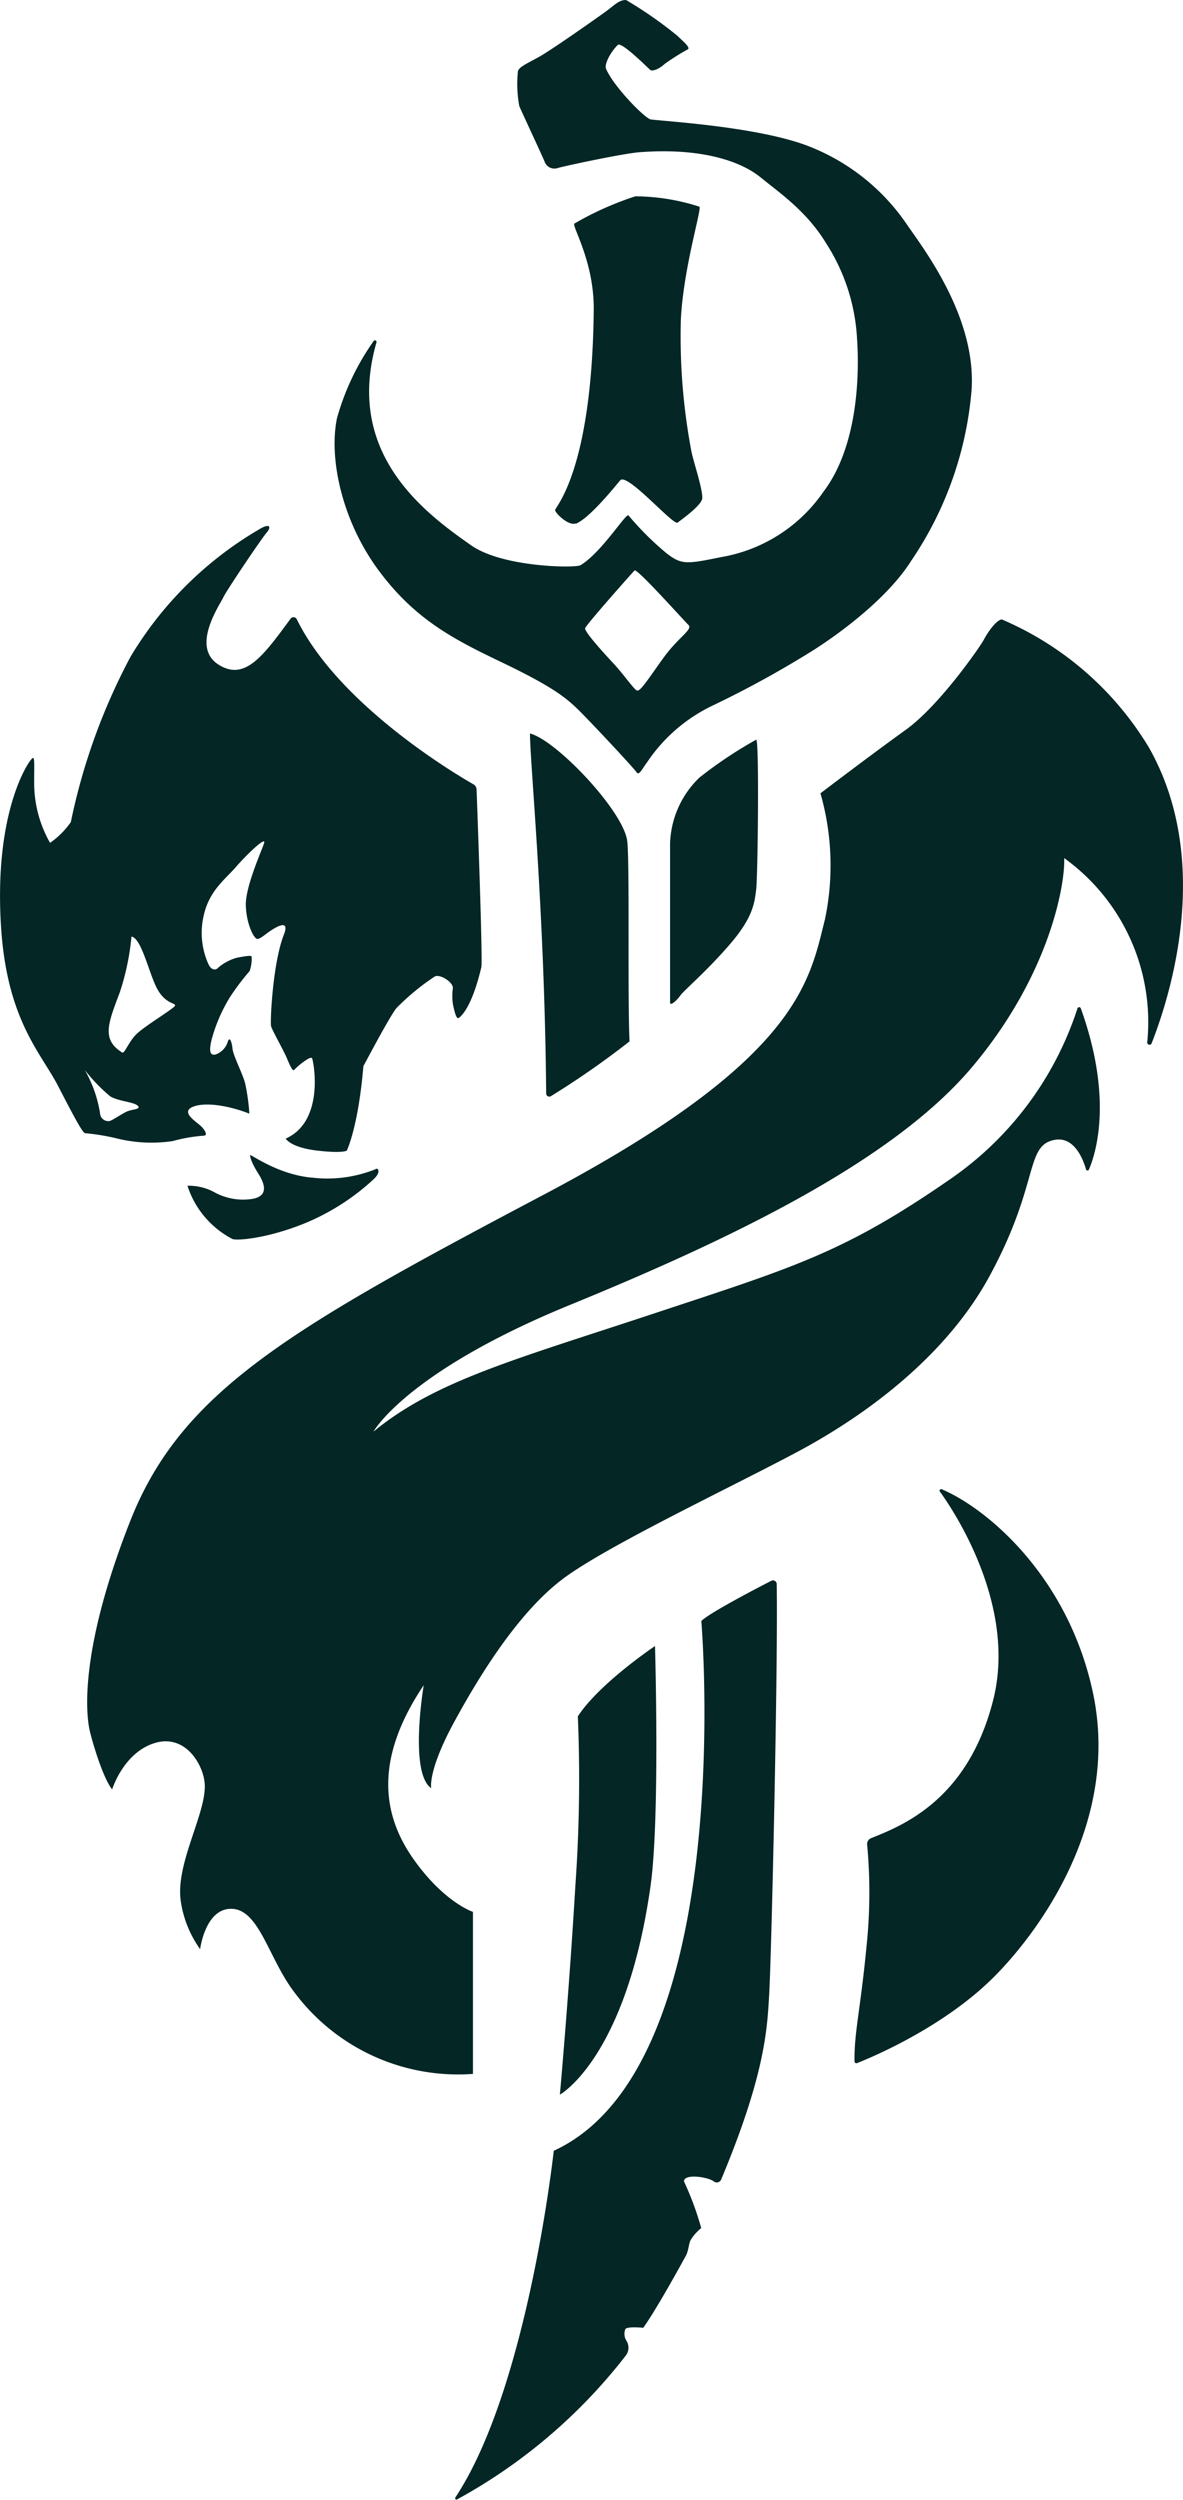 <svg xmlns="http://www.w3.org/2000/svg" viewBox="0 0 113.91 240.67">
  <g id="Layer_2" data-name="Layer 2">
    <g id="Layer_12" data-name="Layer 12">
      <path d="M24.2,115.43a5.75,5.75,0,0,1-3.62-.69,5.14,5.14,0,0,0-2.53-.59,8.82,8.82,0,0,0,4.34,5.13c.43.15,3.09,0,6.72-1.42A22.12,22.12,0,0,0,36,113.5c.74-.7.38-1.14.15-.94a12.44,12.44,0,0,1-6.07.81c-3.33-.27-6-2.33-6-2.16s.11.69.81,1.8S25.8,115.2,24.2,115.43Zm31.22-65c1.39-.53,4.07-3.94,4.31-4.2.7-.72,5.11,4.4,5.52,4.08S67.49,48.7,67.62,48c.07-.89-.86-3.55-1.06-4.63a59.32,59.32,0,0,1-1-12.63c.26-5,2-10.52,1.79-10.84a20.29,20.29,0,0,0-6.18-1,30.35,30.35,0,0,0-5.86,2.62c-.28.23,1.93,3.67,1.86,8.39C57,45.35,53.45,48.81,53.45,49.1S54.74,50.65,55.42,50.39ZM48.48,63.84c4.68,2.25,5.94,3.29,7,4.29s5.57,5.83,5.81,6.21.54-.33,1-.93A15.76,15.76,0,0,1,68.46,68,97.83,97.83,0,0,0,78,62.79C79.86,61.65,85.21,58,87.73,54a34.21,34.21,0,0,0,5.83-16.55c.41-7.06-4.72-13.62-6.29-15.92a20.35,20.35,0,0,0-9-7.29c-4.7-2-14-2.54-15.6-2.74-.55-.07-3.61-3.19-4.32-4.89-.16-.39.36-1.51,1.14-2.29C59.86,4,62.34,6.5,62.6,6.72s1-.18,1.42-.58a21.93,21.93,0,0,1,2.21-1.39c.29-.18-.54-.84-1-1.3A39.48,39.48,0,0,0,60.28,0c-.69,0-1.14.51-1.8,1s-5.38,3.82-6.62,4.5-2,1-2,1.45A11.82,11.82,0,0,0,50,10.21c.28.66,2.23,4.82,2.45,5.38a1,1,0,0,0,1.24.59c.42-.14,6.22-1.4,7.94-1.53,5.93-.44,9.71.88,11.6,2.42s4.43,3.26,6.29,6.31a18.77,18.77,0,0,1,3,9.17c.25,3.54.08,10.44-3.24,14.8a15,15,0,0,1-9.84,6.28c-3.36.69-3.82.74-5.25-.36a28.55,28.55,0,0,1-3.67-3.65c-.21-.31-2.57,3.55-4.62,4.79-.46.29-7.46.22-10.5-1.89-4.62-3.22-12.23-8.93-9.14-19.59A.16.16,0,0,0,36,32.8a24,24,0,0,0-3.55,7.45c-.8,3.81.44,9.84,4,14.65S43.8,61.6,48.48,63.84Zm12.63-8.93c.32-.12,4.7,4.79,5.17,5.24s-.92,1.15-2.36,3.13-2.27,3.35-2.6,3.19S60.06,64.92,59,63.79s-2.73-3-2.66-3.31S61,55,61.11,54.91ZM16.63,109.85a15.22,15.22,0,0,1,3-.52c.38,0,.16-.54-.37-1s-1.93-1.35-.58-1.82,3.73.06,5.33.7a19.38,19.38,0,0,0-.41-2.94c-.27-1-1.14-2.62-1.21-3.31s-.29-1.23-.46-.67a1.87,1.87,0,0,1-1.19,1.23c-.47.09-.66-.23-.36-1.45a15.48,15.48,0,0,1,1.79-4.12,23.65,23.65,0,0,1,1.87-2.47,3.64,3.64,0,0,0,.19-1.4c-.08-.14-.77,0-1.39.11a4.73,4.73,0,0,0-1.87,1c-.22.25-.63.18-.88-.33a7.33,7.33,0,0,1-.48-4.7c.53-2.42,2.07-3.5,3.11-4.7s2.92-3,2.71-2.3-1.81,4.18-1.76,6,.8,3.24,1.11,3.23.77-.46,1.32-.82,1.83-1.12,1.23.42C26.26,92.7,26,98.37,26.1,98.78s1.21,2.33,1.54,3.13.57,1.27.71,1.07,1.55-1.4,1.7-1.1,1.24,6.06-2.54,7.73c0,0,.45.85,3,1.15s2.89,0,2.89,0,1.1-2.27,1.59-8.12c1.66-3.11,2.67-4.91,3.16-5.57A22.78,22.78,0,0,1,41.87,94c.51-.24,1.72.52,1.74,1.1a5.62,5.62,0,0,0,0,1.57c.15.69.32,1.49.57,1.32s1.27-1.07,2.17-4.89c.14-.61-.37-14.66-.46-17.08a.59.59,0,0,0-.31-.52c-2-1.14-13-7.74-17-15.88a.35.35,0,0,0-.6-.06c-2.6,3.53-4.41,6.1-7,4.38s.18-5.7.51-6.41,3.69-5.68,4.18-6.25.34-1-.87-.23A35,35,0,0,0,12.57,63.22,59.11,59.11,0,0,0,6.82,79.14a8,8,0,0,1-2,2A11.66,11.66,0,0,1,3.29,75.5c0-2.57.09-2.88-.38-2.27S-.57,78.65.1,89.22c.57,9,3.85,12.14,5.49,15.32s2.37,4.51,2.6,4.55a21.3,21.3,0,0,1,3.29.56A13.94,13.94,0,0,0,16.63,109.85ZM11.55,95.49a24.21,24.21,0,0,0,1.11-5.33c1,.18,1.71,3.69,2.52,5.11s1.78,1.27,1.67,1.55-3,2-3.75,2.77-1.11,1.88-1.34,1.73C9.73,100.05,10.43,98.48,11.55,95.49ZM9.63,107.15A12.19,12.19,0,0,0,8.16,103a16.63,16.63,0,0,0,2.46,2.55c.86.49,2.24.52,2.63.89s-.49.33-1,.55-1.39.85-1.7.93A.8.8,0,0,1,9.63,107.15ZM60.4,81c-.31-2.86-6.8-9.73-9.37-10.39,0,2.81,1.41,17,1.56,34.66a.3.3,0,0,0,.45.26,82.38,82.38,0,0,0,7.58-5.28C60.42,96.49,60.64,83.19,60.4,81Zm6.88-6.08a9.2,9.2,0,0,0-2.76,6.26V96.5c0,.42.67-.21,1-.68s2.55-2.34,4.79-4.95,2.34-4,2.5-5.22.31-14.6,0-14.44A40.82,40.82,0,0,0,67.28,74.91Zm43.28-3.07a30.48,30.48,0,0,0-14.1-12.22c-.57.07-1.43,1.37-1.72,1.94s-4.24,6.33-7.54,8.7S79,76.37,79,76.37a25.25,25.25,0,0,1,.43,12.15c-1.51,6-2.51,13.51-27,26.45s-34.95,18.9-39.9,31.48-4.24,18.69-3.88,20.2,1.36,4.67,2.15,5.61c0,0,1.08-3.53,4.09-4.46s4.78,2.2,4.83,4.07c.07,2.85-2.85,7.61-2.31,11.17a10.52,10.52,0,0,0,1.86,4.6s.5-4,3.09-3.88,3.51,4.72,5.88,7.89a19.65,19.65,0,0,0,17.3,8v-15.6s-2.73-.88-5.67-5-4-9.48.93-16.82c0,0-1.43,8.41.72,9.92,0,0-.36-1.65,2.22-6.39s6.21-10.5,10.32-13.66,16.22-8.86,22.77-12.36,14.32-9.2,18.51-17c4.77-8.83,3.34-12.43,6.17-13,1.93-.39,2.79,1.88,3.06,2.83a.15.15,0,0,0,.29,0c.61-1.42,2.37-6.71-.79-15.5a.17.17,0,0,0-.32,0A31.9,31.9,0,0,1,91.37,113.6c-10.2,7.05-15,8.41-28.47,12.87s-21,6.47-26.94,11.35c0,0,3.16-5.75,18.95-12.21S86,111.73,93.58,102.75s9-17.77,8.89-20.14a19.44,19.44,0,0,1,8,17.69.22.22,0,0,0,.43.11C112.55,96.2,116.93,82.93,110.56,71.84ZM53.91,201.65s6.39-3.53,8.73-20.09c.92-6.48.43-23.1.43-23.1s-5.37,3.6-7.43,6.77a146.39,146.39,0,0,1-.24,16.33C54.77,192.13,53.91,201.65,53.91,201.65Zm20.36-49.47c-1.53.78-6,3.12-6.74,3.87,0,0,3.61,42.82-14.21,51,0,0-2.47,22.79-9.47,33.37a.13.13,0,0,0,.17.19A52.19,52.19,0,0,0,60.23,226.8a1.25,1.25,0,0,0,.09-1.46,1.23,1.23,0,0,1-.1-1.13c.2-.27,1.69-.12,1.72-.12,1.07-1.5,2.83-4.62,4.09-6.91.3-.55.26-1.15.49-1.57a4.75,4.75,0,0,1,1-1.12A28.83,28.83,0,0,0,65.86,210c0-.79,2.35-.42,2.87,0a.46.46,0,0,0,.71-.18c4.18-10,4.43-14.36,4.62-17.74.23-3.91.86-31.56.73-39.54A.36.36,0,0,0,74.27,152.18Zm16.42-8.81a.15.15,0,0,0-.19.22c1.45,2,7.38,11,5.15,20-2.41,9.64-8.7,12.14-11.76,13.36a.61.61,0,0,0-.39.66,49.9,49.9,0,0,1-.07,9.83c-.59,6.11-1.19,8.25-1.15,11a.18.18,0,0,0,.25.17c1.39-.55,8.26-3.41,13.11-8.23,4.15-4.12,12.26-14.8,9.61-27.37C102.9,151.87,95.16,145.28,90.69,143.37Z" style="fill: #042625"/>
    </g>
  </g>
</svg>
